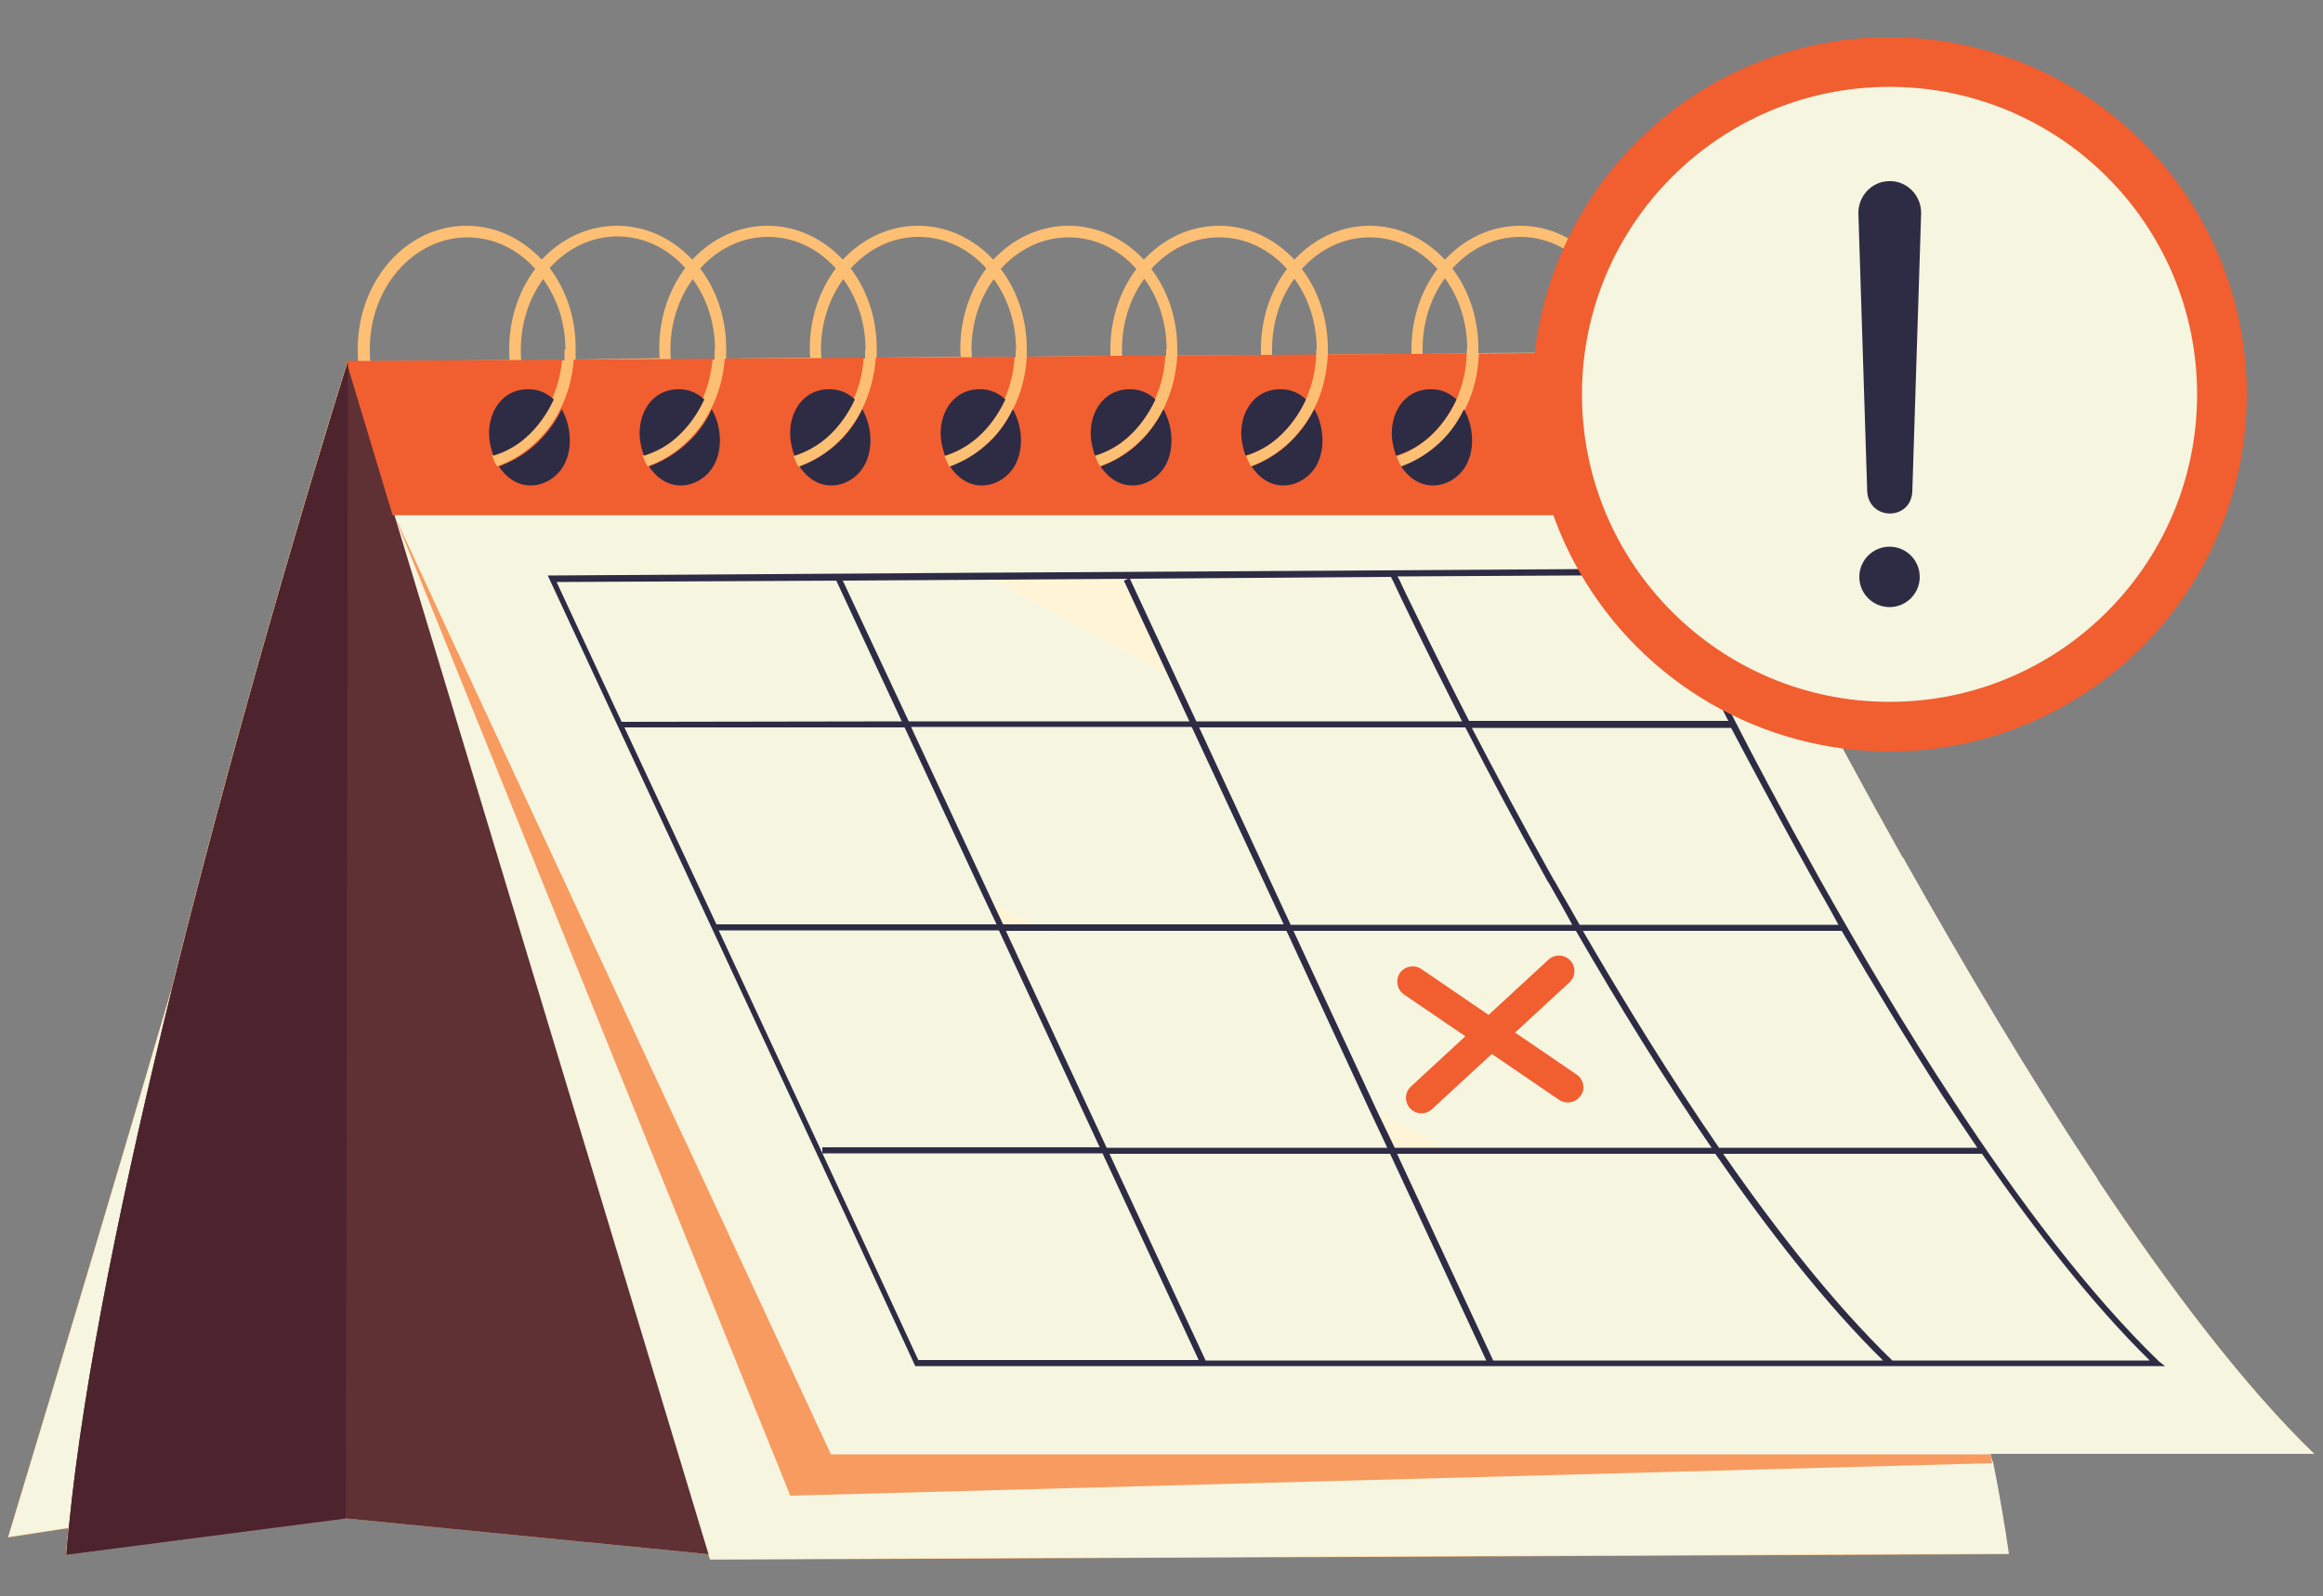 <?xml version="1.0" encoding="utf-8"?>
<!-- Generator: Adobe Illustrator 24.3.0, SVG Export Plug-In . SVG Version: 6.00 Build 0)  -->
<svg version="1.1" id="Layer_1" xmlns="http://www.w3.org/2000/svg" xmlns:xlink="http://www.w3.org/1999/xlink" x="0px" y="0px"
	 viewBox="0 0 500 343.7" style="enable-background:new 0 0 500 343.7;" xml:space="preserve">
<rect x="0" y="0" width="500" height="343.7" fill="#808080" stroke="none"/>
<style type="text/css">
	.st0{fill:#FDBF73;}
	.st1{fill:#F5F5E0;}
	.st2{fill:#5F3034;}
	.st3{fill:#F15E30;}
	.st4{fill:#F89B60;}
	.st5{fill:#FFF4D5;}
	.st6{fill:#2E2B44;}
	.st7{fill:#4D232E;}
</style>
<g>
	<g>
		<path class="st0" d="M428.4,313h69.7c-14.9-14.4-30.9-35.4-46.6-59c-14.6-21.9-28.9-46.1-42-69.4c-15.7-28-29.5-54.7-39.4-74.7
			c0.1,0.1,0.2,0.3,0.2,0.5c-0.2-0.3-0.3-0.6-0.5-0.9c-0.1-0.3-0.3-0.6-0.4-0.9c0-0.1-0.1-0.1-0.1-0.2c-0.3-0.6-0.6-1.2-0.9-1.8
			c0,0,0-0.1,0-0.1c-0.1-0.1-0.1-0.3-0.2-0.4c0,0,0,0,0,0c-7.1-14.3-12-24.6-13.8-28.5c0,0,0,0,0,0c-0.2-0.5-0.4-0.8-0.5-1.1
			c0-0.1-0.1-0.1-0.1-0.2c0,0,0-0.1,0-0.1c0,0,0,0,0,0c0,0,0-0.1-0.1-0.1c0,0,0-0.1-0.1-0.1c0,0,0,0,0,0c0,0,0-0.1,0-0.1
			c0,0,0,0,0,0c0,0,0,0,0,0c0,0,0,0,0,0l-3,0c0,0,0,0,0,0c0-0.1,0-0.2,0-0.3c0,0,0-0.1,0-0.1c0-0.1,0-0.2,0-0.4
			c0-7.3-2.6-13.9-6.8-18.7c-4.2-4.8-10.1-7.8-16.6-7.8c-6.3,0-12,2.8-16.2,7.3c-4.2-4.5-9.9-7.3-16.2-7.3c-6.3,0-12,2.8-16.2,7.3
			c-4.2-4.5-9.9-7.3-16.2-7.3c-6.3,0-12,2.8-16.2,7.3c-4.2-4.5-9.9-7.3-16.2-7.3c-6.3,0-12,2.8-16.2,7.3c-4.2-4.5-9.9-7.3-16.2-7.3
			c-6.3,0-12,2.8-16.2,7.3c-4.2-4.5-9.9-7.3-16.2-7.3c-6.3,0-12,2.8-16.2,7.3c-4.2-4.5-9.9-7.3-16.2-7.3c-6.3,0-12,2.8-16.2,7.3
			c-4.2-4.5-9.9-7.3-16.2-7.3c-6.5,0-12.4,3-16.6,7.8c-4.2,4.8-6.8,11.4-6.8,18.7c0,0.9,0,1.8,0.1,2.7l-2.3,0
			c0,0-20.5,64.8-37.9,135.1c-9.5,32.4-21.1,71.5-35.2,118.1l13-2c-0.2,1.9-0.4,3.8-0.5,5.7l60.1-7.8l78.1,7.7l0.4,1.2l279.5-1.2
			c-0.9-6.2-2-12.7-3.4-19.7C428.7,314.3,428.6,313.7,428.4,313z M79.7,77.8c-0.1-0.9-0.1-1.8-0.1-2.7c0-6.7,2.4-12.7,6.2-17
			c3.8-4.3,9-7,14.8-7c5.6,0,10.8,2.5,14.6,6.8c-3.5,4.6-5.6,10.7-5.6,17.2c0,0.8,0,1.6,0.1,2.4L79.7,77.8z M121.5,75.4
			c0,0,0,0.1,0,0.1c0,0.1,0,0.1,0,0.2c0,0.1,0,0.1,0,0.2c0,0.1,0,0.1,0,0.2c0,0.1,0,0.1,0,0.2c0,0.1,0,0.1,0,0.2c0,0.1,0,0.1,0,0.2
			c0,0.1,0,0.1,0,0.2c0,0.1,0,0.1,0,0.2c0,0.1,0,0.1,0,0.2c0,0.1,0,0.2,0,0.3l0,0l-9.3,0.1c-0.1-0.8-0.1-1.6-0.1-2.4
			c0-5.8,1.8-11.1,4.8-15.2c3,4.1,4.8,9.4,4.8,15.2C121.5,75.2,121.5,75.3,121.5,75.4z M123.9,77.4c0-0.1,0-0.2,0-0.4c0,0,0,0,0-0.1
			c0-0.1,0-0.2,0-0.3c0,0,0-0.1,0-0.1c0-0.1,0-0.2,0-0.3c0,0,0-0.1,0-0.1c0-0.1,0-0.2,0-0.3c0,0,0-0.1,0-0.1c0-0.1,0-0.2,0-0.3
			c0,0,0-0.1,0-0.1c0-0.1,0-0.2,0-0.4c0-6.6-2.1-12.6-5.6-17.2c3.8-4.2,8.9-6.8,14.6-6.8c5.6,0,10.8,2.5,14.6,6.8
			c-3.5,4.6-5.6,10.7-5.6,17.2c0,0.7,0,1.5,0.1,2.2L123.9,77.4z M153.8,75.4c0,0,0,0.1,0,0.1c0,0.1,0,0.1,0,0.2c0,0.1,0,0.1,0,0.2
			c0,0.1,0,0.1,0,0.2c0,0.1,0,0.1,0,0.2c0,0.1,0,0.1,0,0.2c0,0.1,0,0.1,0,0.2c0,0.1,0,0.1,0,0.2c0,0.1,0,0.1,0,0.2
			c0,0.1,0,0.1,0,0.2c0,0,0,0.1,0,0.1l-9.4,0.1c-0.1-0.7-0.1-1.5-0.1-2.2c0-5.8,1.8-11.1,4.8-15.2c3,4.1,4.8,9.4,4.8,15.2
			C153.8,75.2,153.8,75.3,153.8,75.4z M156.3,77.2c0,0,0-0.1,0-0.1c0,0,0,0,0-0.1c0-0.1,0-0.2,0-0.3c0,0,0-0.1,0-0.1
			c0-0.1,0-0.2,0-0.3c0,0,0-0.1,0-0.1c0-0.1,0-0.2,0-0.3c0,0,0-0.1,0-0.1c0-0.1,0-0.2,0-0.3c0,0,0-0.1,0-0.1c0-0.1,0-0.2,0-0.4
			c0-6.6-2.1-12.6-5.6-17.2c3.8-4.2,8.9-6.8,14.6-6.8c5.6,0,10.8,2.5,14.6,6.8c-3.5,4.6-5.6,10.7-5.6,17.2c0,0.7,0,1.3,0.1,2
			L156.3,77.2z M186.2,75.4c0,0,0,0.1,0,0.1c0,0.1,0,0.1,0,0.2c0,0.1,0,0.1,0,0.2c0,0.1,0,0.1,0,0.2c0,0.1,0,0.1,0,0.2
			c0,0.1,0,0.1,0,0.2c0,0.1,0,0.1,0,0.2c0,0.1,0,0.1,0,0.2c0,0.1,0,0.1,0,0.2c0,0,0,0,0,0.1l-9.4,0.1c0-0.7-0.1-1.3-0.1-2
			c0-5.8,1.8-11.1,4.8-15.2c3,4.1,4.8,9.4,4.8,15.2C186.2,75.2,186.2,75.3,186.2,75.4z M188.7,77c0-0.1,0-0.2,0-0.3c0,0,0-0.1,0-0.1
			c0-0.1,0-0.2,0-0.3c0,0,0-0.1,0-0.1c0-0.1,0-0.2,0-0.3c0,0,0-0.1,0-0.1c0-0.1,0-0.2,0-0.3c0,0,0-0.1,0-0.1c0-0.1,0-0.2,0-0.4
			c0-6.6-2.1-12.6-5.6-17.2c3.8-4.2,8.9-6.8,14.6-6.8c5.6,0,10.8,2.5,14.6,6.8c-3.5,4.6-5.6,10.7-5.6,17.2c0,0.6,0,1.2,0.1,1.8
			L188.7,77z M218.6,75.4c0,0,0,0.1,0,0.1c0,0.1,0,0.1,0,0.2c0,0.1,0,0.1,0,0.2c0,0.1,0,0.1,0,0.2c0,0.1,0,0.1,0,0.2
			c0,0.1,0,0.1,0,0.2c0,0.1,0,0.1,0,0.2c0,0.1,0,0.1,0,0.2l-9.4,0.1c0-0.6-0.1-1.2-0.1-1.7c0-5.8,1.8-11.1,4.8-15.2
			c3,4.1,4.8,9.4,4.8,15.2C218.6,75.2,218.6,75.3,218.6,75.4z M221,76.8C221,76.8,221,76.7,221,76.8c0-0.1,0-0.1,0-0.2
			c0-0.1,0-0.2,0-0.3c0,0,0-0.1,0-0.1c0-0.1,0-0.2,0-0.2c0,0,0-0.1,0-0.1c0-0.1,0-0.2,0-0.3c0,0,0-0.1,0-0.1c0-0.1,0-0.2,0-0.4
			c0-6.6-2.1-12.6-5.6-17.2c3.8-4.2,8.9-6.8,14.6-6.8c5.6,0,10.8,2.5,14.6,6.8c-3.5,4.6-5.6,10.7-5.6,17.2c0,0.5,0,1,0,1.5L221,76.8
			z M251,75.4c0,0,0,0.1,0,0.1c0,0.1,0,0.1,0,0.2c0,0.1,0,0.1,0,0.2c0,0.1,0,0.1,0,0.2c0,0.1,0,0.1,0,0.2c0,0.1,0,0.1,0,0.2
			c0,0,0,0.1,0,0.1l-9.5,0.1c0-0.5,0-1,0-1.5c0-5.8,1.8-11.1,4.8-15.2c3,4.1,4.8,9.4,4.8,15.2C251,75.2,251,75.3,251,75.4z
			 M253.4,76.5c0-0.1,0-0.1,0-0.2c0,0,0-0.1,0-0.1c0-0.1,0-0.2,0-0.2c0,0,0-0.1,0-0.1c0-0.1,0-0.2,0-0.3c0,0,0-0.1,0-0.1
			c0-0.1,0-0.2,0-0.4c0-6.6-2.1-12.6-5.6-17.2c3.8-4.2,8.9-6.8,14.6-6.8c5.6,0,10.8,2.5,14.6,6.8c-3.5,4.6-5.6,10.7-5.6,17.2
			c0,0.4,0,0.9,0,1.3L253.4,76.5z M283.3,75.4c0,0,0,0.1,0,0.1c0,0.1,0,0.1,0,0.2c0,0.1,0,0.1,0,0.2c0,0.1,0,0.1,0,0.2
			c0,0.1,0,0.1,0,0.2c0,0,0,0,0,0.1l-9.5,0.1c0-0.4,0-0.9,0-1.3c0-5.8,1.8-11.1,4.8-15.2c3,4.1,4.8,9.4,4.8,15.2
			C283.3,75.2,283.3,75.3,283.3,75.4z M285.8,76.3C285.8,76.3,285.8,76.3,285.8,76.3c0-0.2,0-0.2,0-0.3c0,0,0-0.1,0-0.1
			c0-0.1,0-0.2,0-0.3c0,0,0-0.1,0-0.1c0-0.1,0-0.2,0-0.4c0-6.6-2.1-12.6-5.6-17.2c3.8-4.2,8.9-6.8,14.6-6.8c5.6,0,10.8,2.5,14.6,6.8
			c-3.5,4.6-5.6,10.7-5.6,17.2c0,0.4,0,0.7,0,1.1L285.8,76.3z M315.7,75.4c0,0,0,0.1,0,0.1c0,0.1,0,0.1,0,0.2c0,0.1,0,0.1,0,0.2
			c0,0.1,0,0.1,0,0.2l-9.5,0.1c0-0.4,0-0.7,0-1.1c0-5.8,1.8-11.1,4.8-15.2c3,4.1,4.8,9.4,4.8,15.2C315.7,75.2,315.7,75.3,315.7,75.4
			z M348.1,75.4c0,0,0,0.1,0,0.1c0,0.1,0,0.1,0,0.2c0,0,0,0.1,0,0.1l-29.9,0.2c0,0,0-0.1,0-0.1c0,0,0-0.1,0-0.1c0-0.1,0-0.2,0-0.3
			c0,0,0-0.1,0-0.1c0-0.1,0-0.2,0-0.4c0-6.6-2.1-12.6-5.6-17.2c3.8-4.2,8.9-6.8,14.6-6.8c5.7,0,10.9,2.6,14.8,7
			c3.8,4.3,6.2,10.3,6.2,17C348.1,75.2,348.1,75.3,348.1,75.4z"/>
		<path class="st1" d="M428.4,313h69.7c-14.9-14.4-30.9-35.4-46.6-59c-14.6-21.9-28.9-46.1-42-69.4c-15.7-28-29.5-54.7-39.4-74.7
			c0.2,0.3,0.3,0.7,0.5,1H84.9l-10-33.2c0,0-11.6,68.9-37.9,135.1c-9.5,32.4-21.1,71.5-35.2,118.1l13-2c-0.2,1.9-0.4,3.8-0.5,5.7
			l60.1-7.8l78.1,7.7l0.4,1.2l279.5-1.2c-0.9-6.2-2-12.7-3.4-19.7C428.7,314.3,428.6,313.7,428.4,313z"/>
		<path class="st2" d="M74.9,77.8c0,0-20.5,64.8-37.9,135.1C27,253.6,18,296.1,14.8,329c-0.2,1.9-0.4,3.8-0.5,5.7l60.1-7.8l78.1,7.7
			L74.9,77.8z"/>
		<path class="st3" d="M369.9,109.5c-0.1-0.3-0.3-0.6-0.4-0.9c0-0.1-0.1-0.1-0.1-0.2c-0.3-0.6-0.6-1.2-0.9-1.8c0,0,0-0.1,0-0.1
			c-0.1-0.1-0.1-0.3-0.2-0.4c0,0,0,0,0,0c-7.1-14.3-12-24.6-13.8-28.5c0,0,0,0,0,0c-0.2-0.5-0.4-0.8-0.5-1.1c0-0.1-0.1-0.1-0.1-0.2
			c0,0,0-0.1,0-0.1c0,0,0,0,0,0c0,0,0-0.1-0.1-0.1c0,0,0-0.1-0.1-0.1c0,0,0,0,0,0c0,0,0-0.1,0-0.1c0,0,0,0,0,0c0,0,0,0,0,0
			c0,0,0,0,0,0l-3,0c-0.1,4.5-1.2,8.6-3,12.3c-1.5,3.1-3.6,5.7-6.1,7.9c-2.2,1.9-4.7,3.4-7.5,4.4c-0.5-0.7-0.8-1.5-1.1-2.3
			c2.5-0.8,4.9-2.2,6.9-4c2.5-2.2,4.5-5,6-8.2c1.4-3,2.2-6.5,2.3-10.1l0,0l-29.9,0.2l0,0c-0.1,4.4-1.2,8.5-3,12.1
			c-1.5,3.1-3.6,5.7-6.1,7.9c-2.2,1.9-4.7,3.4-7.5,4.4c-0.5-0.7-0.8-1.5-1.1-2.3c2.5-0.8,4.9-2.2,6.9-4c2.5-2.2,4.5-5,6-8.2
			c1.3-3,2.1-6.3,2.2-9.9l-9.5,0.1l-2.5,0l-17.9,0.1c-0.2,4.3-1.2,8.3-3,11.8c-1.5,3.1-3.6,5.7-6.1,7.9c-2.2,1.9-4.7,3.4-7.4,4.4
			c-0.5-0.7-0.8-1.5-1.1-2.3c2.5-0.8,4.9-2.2,6.9-4c2.5-2.2,4.5-5,6-8.2c1.3-2.9,2.1-6.2,2.2-9.6l-9.5,0.1l-2.5,0l-17.9,0.1h0
			c-0.2,4.2-1.3,8.1-3,11.6c-1.5,3.1-3.6,5.7-6.1,7.9c-2.2,1.9-4.7,3.4-7.5,4.4c-0.5-0.7-0.8-1.5-1.1-2.3c2.5-0.8,4.9-2.2,6.9-4
			c2.5-2.2,4.5-5,6-8.2c1.3-2.9,2.1-6,2.2-9.4l0,0l-9.5,0.1l-2.5,0L221,76.8l0,0c-0.2,4.1-1.3,8-3,11.4c-1.5,3.1-3.6,5.7-6.1,7.9
			c-2.2,1.9-4.7,3.4-7.5,4.4c-0.5-0.7-0.8-1.5-1.1-2.3c2.5-0.8,4.9-2.2,6.9-4c2.5-2.2,4.5-5,6-8.2c1.2-2.8,2-5.9,2.2-9.2l-9.4,0.1
			l-2.5,0l-18,0.1l0,0c-0.3,4-1.3,7.8-3,11.2c-1.5,3.1-3.6,5.7-6.1,7.9c-2.2,1.9-4.7,3.4-7.5,4.4c-0.5-0.7-0.8-1.5-1.1-2.3
			c2.5-0.8,4.9-2.2,6.9-4c2.5-2.2,4.5-5,6-8.2c1.2-2.7,2-5.7,2.2-9l-9.4,0.1l-2.5,0l-18,0.1h0c-0.3,3.9-1.3,7.6-3,10.9
			c-1.5,3.1-3.6,5.7-6.1,7.9c-2.2,1.9-4.7,3.4-7.5,4.4c-0.5-0.7-0.8-1.5-1.1-2.3c2.5-0.8,4.9-2.2,6.9-4c2.5-2.2,4.5-5,6-8.2
			c1.2-2.7,1.9-5.6,2.2-8.7l-9.4,0.1l-2.5,0l-18,0.1l0,0c-0.3,3.9-1.3,7.5-2.9,10.7c-1.5,3.1-3.6,5.7-6.1,7.9
			c-2.2,1.9-4.7,3.4-7.5,4.4c-0.5-0.7-0.8-1.5-1.1-2.3c2.5-0.8,4.9-2.2,6.9-4c2.5-2.2,4.5-5,6-8.2c1.2-2.6,1.9-5.5,2.2-8.5l-9.3,0.1
			l-2.5,0l-29.9,0.2l-2.5,0l-2.3,0l10,33.2h285.8C370.4,110.5,370.2,110,369.9,109.5z"/>
		<path class="st4" d="M178.8,313l-31.4-67.6L93.2,128.9L84.9,111L170.1,322l258.7-7c-0.1-0.6-0.3-1.3-0.4-1.9H178.8z"/>
		<path class="st1" d="M214.4,199l-2.7-5.7l-27.8-15.1c-2.1,3.7-4.1,7.5-6.2,11.2c-0.9,1.7-1.8,3.6-3.6,4.6
			c-2.2,1.2-4.5,0.3-6.3-1.2c-3.1-2.5-6-5.2-8.9-7.8c-1.4-1.2-1.2-3.5,0-4.7c1.3-1.3,3.4-1.2,4.7,0c2.6,2.3,5.1,4.5,7.7,6.8
			c0,0,0.1,0,0.1,0.1c0.8-1.4,1.5-2.7,2.3-4.1c1.5-2.6,2.9-5.3,4.4-7.9l-33.9-18.4h-9.8v-1.3h7.4l-10.7-5.8l23.1,49.6H214.4z"/>
		<polygon class="st1" points="397.5,294.3 237.2,294.3 271.8,313 432.1,313 		"/>
		<polygon class="st5" points="215.9,199 222.3,199 213.7,194.4 		"/>
		<polygon class="st1" points="237.4,248.4 177,248.4 177,247.1 236.7,247.1 215,200.4 154.7,200.4 185.2,266 234.8,292.9 
			258,292.9 		"/>
		<polygon class="st1" points="320,292.9 299.3,248.4 238.8,248.4 259.5,292.9 		"/>
		<polygon class="st5" points="296.5,239.4 300.1,247.1 310.7,247.1 		"/>
		<polygon class="st1" points="224.7,200.4 216.5,200.4 238.2,247.1 298.6,247.1 294.6,238.3 		"/>
		<polygon class="st1" points="300.7,248.4 321.4,292.9 395,292.9 313.1,248.4 		"/>
		<polygon class="st1" points="129.1,148.4 93.2,128.9 147.4,245.4 183.2,264.9 		"/>
		<path class="st1" d="M253.3,146.3l16.6,9h44.9c-7.8-15.1-13.1-26.3-14.9-30.3l-1.4-0.8l-55.1,0.4L253.3,146.3z"/>
		<path class="st1" d="M302.7,128.1c1.6,3.4,4,8.3,7,14.3c1.9,3.9,4.1,8.2,6.5,12.9h39.3l-53.7-29.2
			C302,126.7,302.3,127.4,302.7,128.1z"/>
		<path class="st1" d="M396.4,200.4h-43.6l65.3,35.5C410.5,224.1,403.2,212,396.4,200.4z"/>
		<polygon class="st1" points="295.9,122.9 274,111 188.4,111 211.3,123.4 		"/>
		<path class="st1" d="M316.9,156.6c5,9.6,10.9,20.8,17.5,32.5c0.3,0.6,0.6,1.1,1,1.7l15.1,8.2h45.3c-1.8-3.1-3.5-6.2-5.2-9.3
			c-4.3-7.7-8.3-15.1-12-22l-20.6-11.2H316.9z"/>
		<path class="st1" d="M315.4,156.6h-43.1l60.8,33.1C326.4,177.6,320.4,166.3,315.4,156.6z"/>
		<polygon class="st5" points="241.9,125 242.8,124.6 213.7,124.8 251.3,145.2 		"/>
		<path class="st1" d="M380.6,168.9c3.4,6.4,7.1,13.2,11,20.2c8.7,15.5,18.5,32.1,29,48.1l31,16.8c-14.6-21.9-28.9-46.1-42-69.4
			L380.6,168.9z"/>
		<path class="st6" d="M339.9,94.2c2.5-2.2,4.5-5,6-8.2c-1.5-1.4-3.4-2.3-5.8-2.2c-3.4,0.1-5.7,2-7,4.5c-1.1,2.2-1.4,4.8-0.9,7.3
			c0.2,0.9,0.4,1.7,0.7,2.5C335.5,97.3,337.8,96,339.9,94.2z"/>
		<path class="st6" d="M341.5,96c-2.2,1.9-4.7,3.4-7.5,4.4c0.2,0.4,0.5,0.8,0.8,1.1c1.4,1.7,3.4,2.9,5.6,3c3.2,0.2,6.3-1.8,7.7-4.6
			c1.8-3.5,1.4-8.3-0.6-11.8C346,91.2,344,93.9,341.5,96z"/>
		<path class="st6" d="M307.5,94.2c2.5-2.2,4.5-5,6-8.2c-1.5-1.4-3.4-2.3-5.8-2.2c-3.4,0.1-5.7,2-7,4.5c-1.1,2.2-1.4,4.8-0.9,7.3
			c0.2,0.9,0.4,1.7,0.7,2.5C303.1,97.3,305.4,96,307.5,94.2z"/>
		<path class="st6" d="M309.1,96c-2.2,1.9-4.7,3.4-7.5,4.4c0.2,0.4,0.5,0.8,0.8,1.1c1.4,1.7,3.4,2.9,5.6,3c3.2,0.2,6.3-1.8,7.7-4.6
			c1.8-3.5,1.4-8.3-0.6-11.8C313.6,91.2,311.6,93.9,309.1,96z"/>
		<path class="st6" d="M275.1,94.2c2.5-2.2,4.5-5,6-8.2c-1.5-1.4-3.4-2.3-5.8-2.2c-3.4,0.1-5.7,2-7,4.5c-1.1,2.2-1.4,4.8-0.9,7.3
			c0.2,0.9,0.4,1.7,0.7,2.5C270.7,97.3,273.1,96,275.1,94.2z"/>
		<path class="st6" d="M276.8,96c-2.2,1.9-4.7,3.4-7.4,4.4c0.2,0.4,0.5,0.8,0.8,1.1c1.4,1.7,3.4,2.9,5.6,3c3.2,0.2,6.3-1.8,7.7-4.6
			c1.8-3.5,1.4-8.3-0.6-11.8C281.3,91.2,279.2,93.9,276.8,96z"/>
		<path class="st6" d="M244.4,96c-2.2,1.9-4.7,3.4-7.5,4.4c0.2,0.4,0.5,0.8,0.8,1.1c1.4,1.7,3.4,2.9,5.6,3c3.2,0.2,6.3-1.8,7.7-4.6
			c1.8-3.5,1.4-8.3-0.6-11.8C248.9,91.2,246.8,93.9,244.4,96z"/>
		<path class="st6" d="M242.7,94.2c2.5-2.2,4.5-5,6-8.2c-1.5-1.4-3.4-2.3-5.8-2.2c-3.4,0.1-5.7,2-7,4.5c-1.1,2.2-1.4,4.8-0.9,7.3
			c0.2,0.9,0.4,1.7,0.7,2.5C238.3,97.3,240.7,96,242.7,94.2z"/>
		<path class="st6" d="M212,96c-2.2,1.9-4.7,3.4-7.5,4.4c0.2,0.4,0.5,0.8,0.8,1.1c1.4,1.7,3.4,2.9,5.6,3c3.2,0.2,6.3-1.8,7.7-4.6
			c1.8-3.5,1.4-8.3-0.6-11.8C216.5,91.2,214.5,93.9,212,96z"/>
		<path class="st6" d="M210.4,94.2c2.5-2.2,4.5-5,6-8.2c-1.5-1.4-3.4-2.3-5.8-2.2c-3.4,0.1-5.7,2-7,4.5c-1.1,2.2-1.4,4.8-0.9,7.3
			c0.2,0.9,0.4,1.7,0.7,2.5C206,97.3,208.3,96,210.4,94.2z"/>
		<path class="st6" d="M178,94.2c2.5-2.2,4.5-5,6-8.2c-1.5-1.4-3.4-2.3-5.8-2.2c-3.4,0.1-5.7,2-7,4.5c-1.1,2.2-1.4,4.8-0.9,7.3
			c0.2,0.9,0.4,1.7,0.7,2.5C173.6,97.3,175.9,96,178,94.2z"/>
		<path class="st6" d="M179.6,96c-2.2,1.9-4.7,3.4-7.5,4.4c0.2,0.4,0.5,0.8,0.8,1.1c1.4,1.7,3.4,2.9,5.6,3c3.2,0.2,6.3-1.8,7.7-4.6
			c1.8-3.5,1.4-8.3-0.6-11.8C184.1,91.2,182.1,93.9,179.6,96z"/>
		<path class="st6" d="M145.6,94.2c2.5-2.2,4.5-5,6-8.2c-1.5-1.4-3.4-2.3-5.8-2.2c-3.4,0.1-5.7,2-7,4.5c-1.1,2.2-1.4,4.8-0.9,7.3
			c0.2,0.9,0.4,1.7,0.7,2.5C141.2,97.3,143.6,96,145.6,94.2z"/>
		<path class="st6" d="M147.2,96c-2.2,1.9-4.7,3.4-7.5,4.4c0.2,0.4,0.5,0.8,0.8,1.1c1.4,1.7,3.4,2.9,5.6,3c3.2,0.2,6.3-1.8,7.7-4.6
			c1.8-3.5,1.4-8.3-0.6-11.8C151.8,91.2,149.7,93.9,147.2,96z"/>
		<path class="st6" d="M113.2,94.2c2.5-2.2,4.5-5,6-8.2c-1.5-1.4-3.4-2.3-5.8-2.2c-3.4,0.1-5.7,2-7,4.5c-1.1,2.2-1.4,4.8-0.9,7.3
			c0.2,0.9,0.4,1.7,0.7,2.5C108.8,97.3,111.2,96,113.2,94.2z"/>
		<path class="st6" d="M114.9,96c-2.2,1.9-4.7,3.4-7.5,4.4c0.2,0.4,0.5,0.8,0.8,1.1c1.4,1.7,3.4,2.9,5.6,3c3.2,0.2,6.3-1.8,7.7-4.6
			c1.8-3.5,1.4-8.3-0.6-11.8C119.4,91.2,117.3,93.9,114.9,96z"/>
		<path class="st6" d="M464.7,293.1c-14.9-14.4-30.1-34.5-44.1-55.9c-10.5-15.9-20.3-32.6-29-48.1c-3.9-7-7.6-13.8-11-20.2
			c-5.4-10.1-10-19.2-13.6-26.5c-3-6-5.3-10.9-7-14.3c-0.8-1.7-1.4-3-1.8-3.9c-0.4-0.9-0.6-1.4-0.6-1.4l-0.2-0.4l-61.4,0.4
			l-84.6,0.5l-93.5,0.6l11.3,24.3l54.2,116.5l13.6,29.4h269L464.7,293.1z M418.1,235.9c2.5,3.8,5,7.5,7.5,11.2H370
			c-10.4-15.1-20.3-31.2-29.3-46.7h55.7C403.2,212,410.5,224.1,418.1,235.9z M276.3,199h-60.4l-2.2-4.7l-17.6-37.8h60.4L276.3,199z
			 M258.1,156.6h57.3c5,9.8,11,21.1,17.7,33.1c0,0,0,0.1,0.1,0.1c1.7,3,3.5,6.1,5.2,9.3h-60.6L258.1,156.6z M276.9,200.4l17.6,38
			l4.1,8.7h-60.4l-21.7-46.7H276.9z M296.5,239.4l-18.1-39h60.8c8.9,15.4,18.8,31.6,29.2,46.7h-68.2L296.5,239.4z M378.5,167.8
			c3.7,6.9,7.7,14.3,12,22c1.7,3,3.5,6.1,5.2,9.3h-55.7c-1.6-2.8-3.1-5.5-4.7-8.2c-0.3-0.6-0.6-1.1-1-1.7
			c-6.6-11.8-12.5-22.9-17.5-32.5h55.8C374.4,160.1,376.4,163.9,378.5,167.8z M356.5,123.8c1.1,2.3,6.7,14.3,15.5,31.4h-55.8
			c-2.4-4.7-4.6-9-6.5-12.9c-3-6-5.3-10.9-7-14.3c-0.4-0.8-0.7-1.5-1-2.1c-0.3-0.7-0.6-1.3-0.9-1.8c0,0,0,0,0,0L356.5,123.8z
			 M298.3,124.2l1.1,0c0.1,0.2,0.2,0.5,0.4,0.8c1.8,3.9,7.2,15.1,14.9,30.3h-57.2l-4.2-9l-10.1-21.7L298.3,124.2z M213.7,124.8
			l29.1-0.2l-0.9,0.4l9.4,20.2l4.7,10.1h-60.4L181.4,125L213.7,124.8z M131,149.4l-11.2-24.1L180,125l0,0l14.1,30.3l-60.3,0.1
			L131,149.4z M134.4,156.6h60.3l17.1,36.7l2.7,5.7h-60.3L134.4,156.6z M197.7,292.9l-12.5-27l-30.5-65.6H215l21.7,46.7H177v1.3
			h60.3l20.7,44.5H197.7z M259.5,292.9l-20.7-44.5h60.4l20.7,44.5H259.5z M321.4,292.9l-20.7-44.5h68.5
			c11.7,16.9,23.9,32.5,36.1,44.5H321.4z M407.3,292.9c-12.2-11.8-24.6-27.5-36.4-44.5h55.7c11.7,16.9,23.9,32.5,36.1,44.5H407.3z"
			/>
		<path class="st7" d="M14.8,329c-0.2,1.9-0.4,3.8-0.5,5.7l60.1-7.8l0.5-249c0,0-20.5,64.8-37.9,135.1C27,253.6,18,296.1,14.8,329z"
			/>
	</g>
	<g>
		<circle class="st3" cx="406.7" cy="84.9" r="76.9"/>
		<circle class="st1" cx="406.7" cy="84.9" r="66.2"/>
		<path class="st6" d="M413.5,46l-1.9,59.9c-0.4,6.2-9.2,6.2-9.7,0c0,0-1.9-59.9-1.9-59.9c-0.1-3.7,2.8-6.9,6.5-7
			C410.4,38.8,413.6,42.1,413.5,46L413.5,46z"/>
		<circle class="st6" cx="406.7" cy="124.2" r="6.5"/>
	</g>
	<path class="st3" d="M339.3,231.3l-13.2-9l11.7-10.8c1.4-1.3,1.4-3.4,0.2-4.7c-1.3-1.4-3.4-1.4-4.7-0.2l-12.9,11.9l-14.5-9.9
		c-1.5-1-3.6-0.6-4.6,0.9c-1,1.5-0.6,3.6,0.9,4.6l13.2,9l-11.7,10.8c-1.4,1.3-1.4,3.4-0.2,4.7c1.3,1.4,3.4,1.4,4.7,0.2l12.9-11.9
		l14.5,9.9c1.5,1,3.6,0.6,4.6-0.9C341.3,234.5,340.9,232.4,339.3,231.3z"/>
</g>
</svg>

